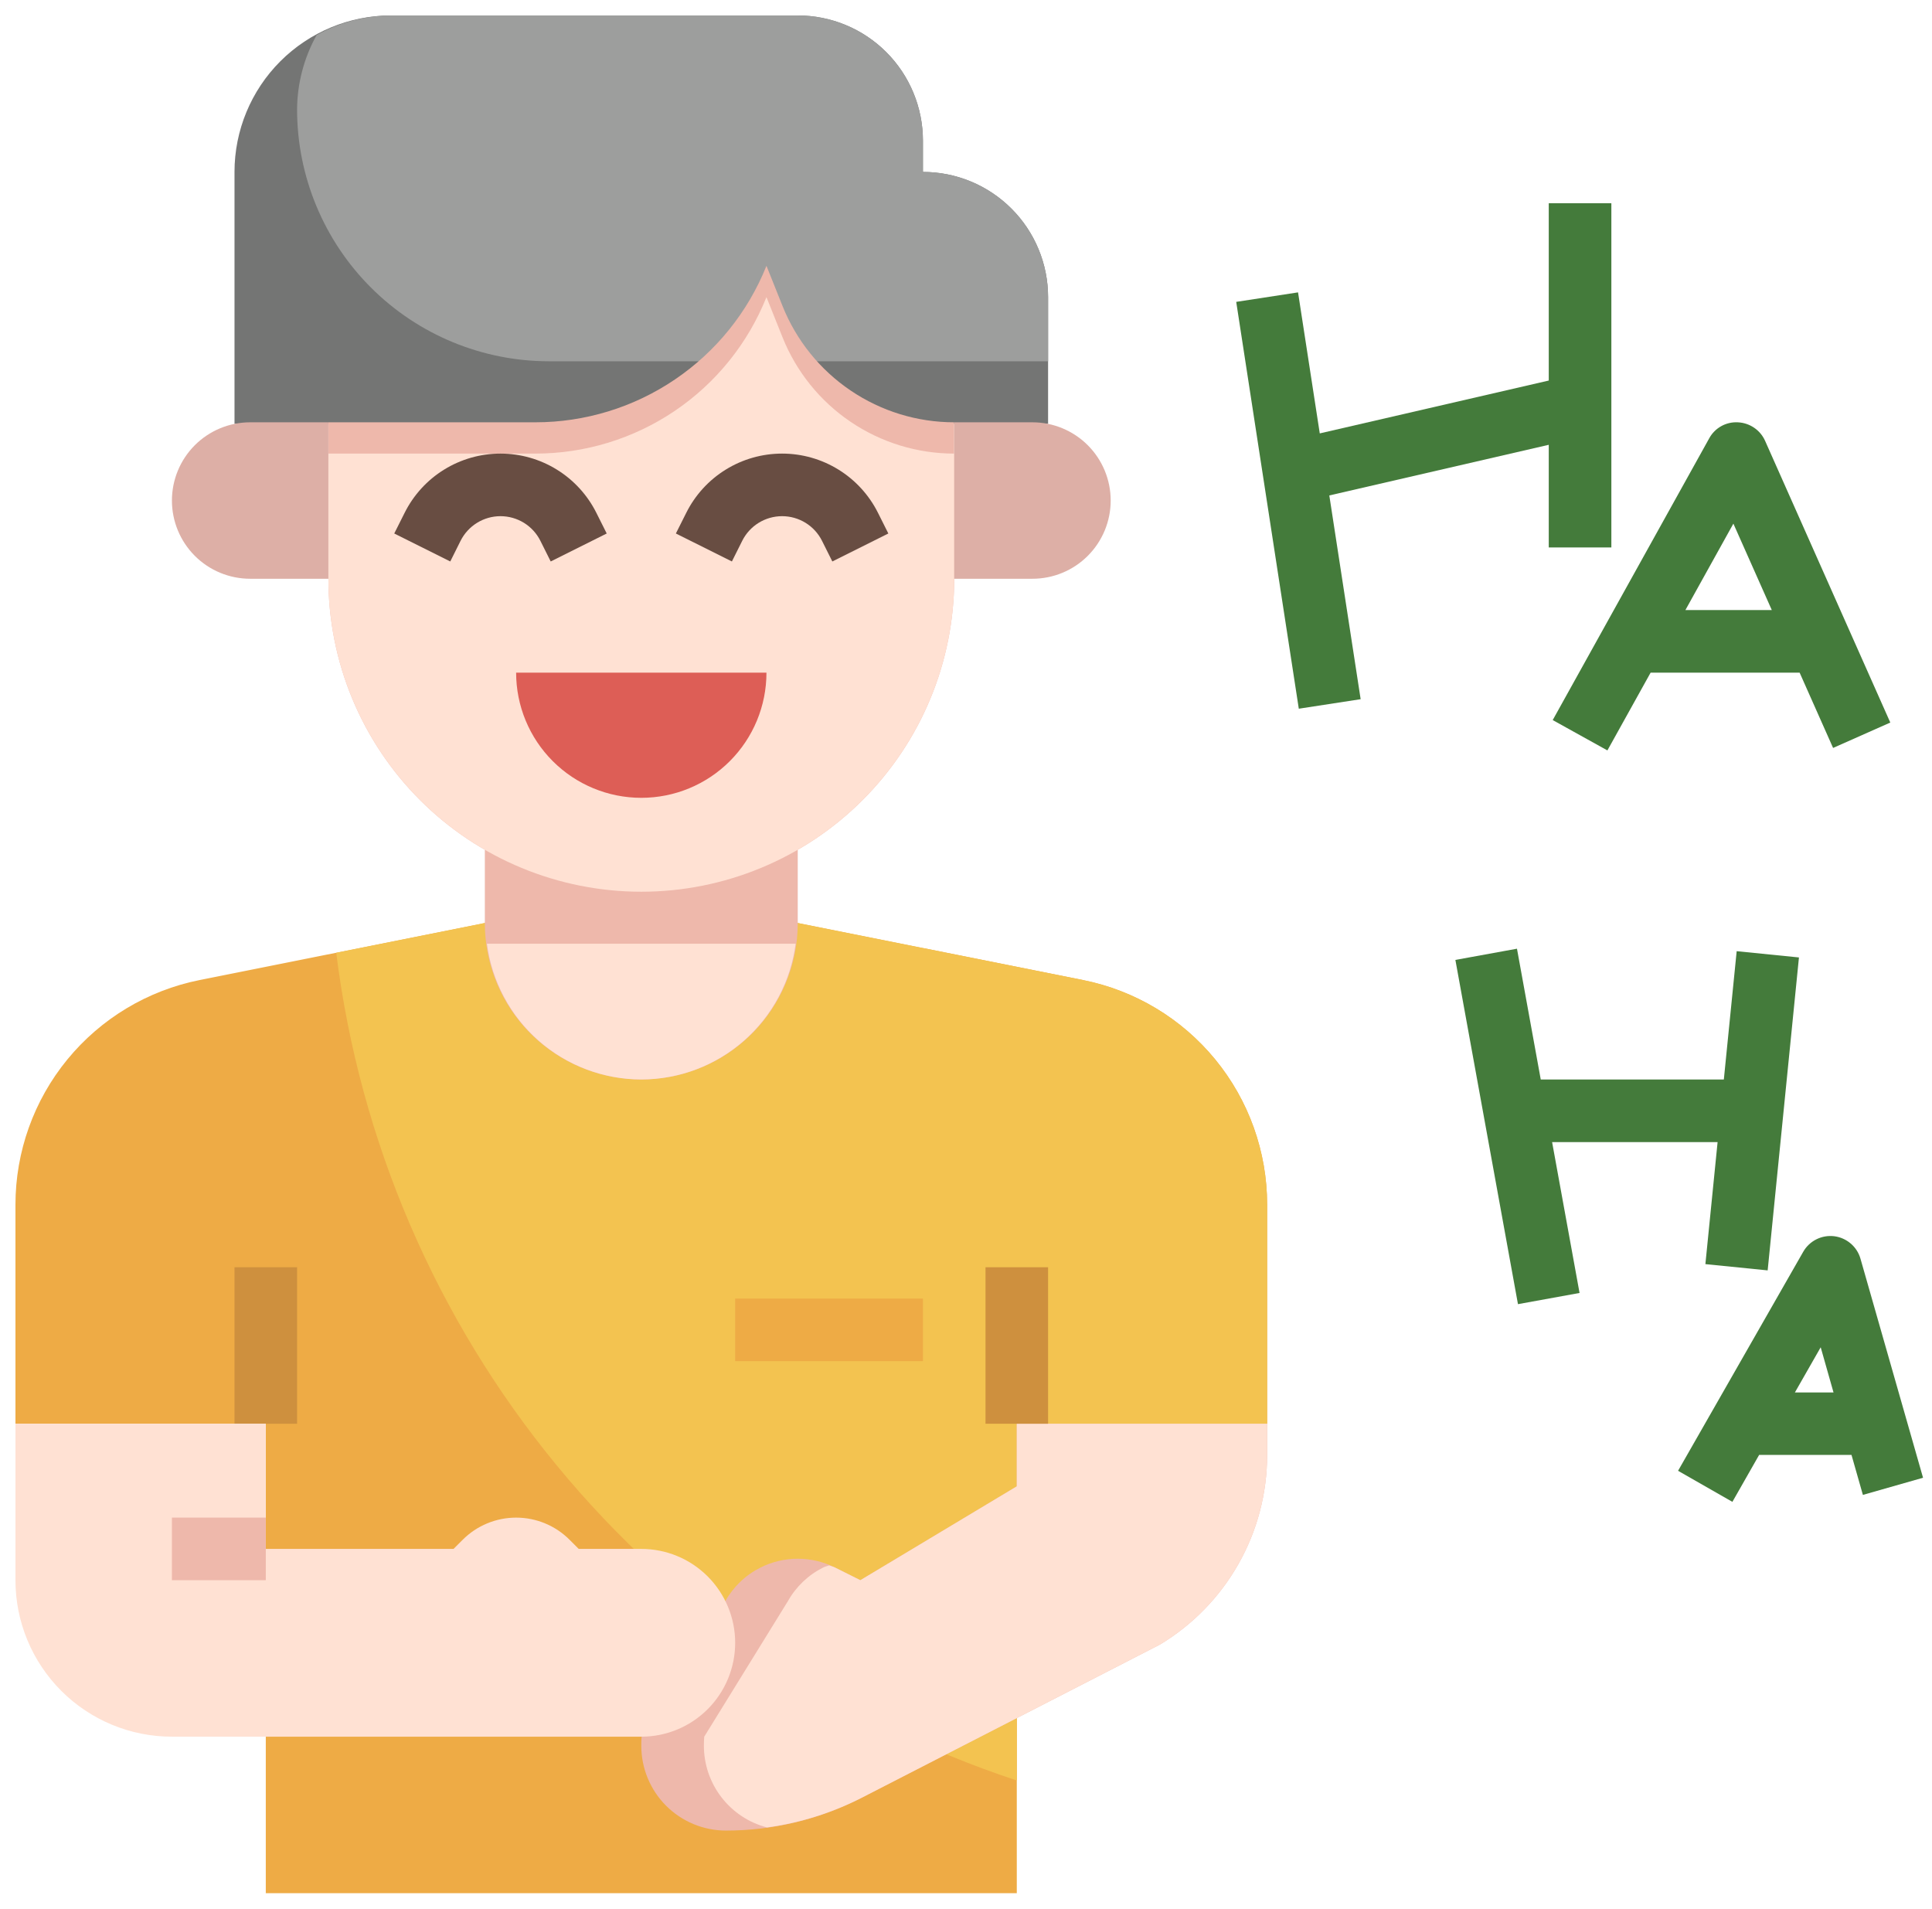 <svg width="82" height="81" viewBox="0 0 82 81" fill="none" xmlns="http://www.w3.org/2000/svg">
<path d="M11.281 60.422H0.656V51.125C0.656 48.878 1.435 46.7 2.859 44.962C4.284 43.225 6.266 42.034 8.47 41.593L20.578 39.172H33.859L45.968 41.593C48.171 42.034 50.154 43.225 51.578 44.962C53.003 46.7 53.781 48.878 53.781 51.125V60.422H43.156V80.344H11.281V60.422Z" fill="#EEAB45"/>
<path d="M45.968 41.593L33.859 39.172H20.578L14.271 40.434C15.267 48.423 18.51 55.965 23.624 62.183C28.737 68.402 35.51 73.041 43.156 75.562V60.422H53.781V51.125C53.781 48.878 53.003 46.7 51.578 44.962C50.154 43.225 48.171 42.034 45.968 41.593Z" fill="#F3C350"/>
<path d="M20.578 36.065V39.172C20.578 40.933 21.278 42.622 22.523 43.867C23.768 45.113 25.457 45.812 27.219 45.812C28.98 45.812 30.669 45.113 31.914 43.867C33.16 42.622 33.859 40.933 33.859 39.172V36.067L20.578 36.065Z" fill="#EEB8AB"/>
<path d="M9.953 17.988V7.297C9.953 5.536 10.653 3.847 11.898 2.601C13.143 1.356 14.832 0.656 16.594 0.656H33.859C35.268 0.656 36.62 1.216 37.616 2.212C38.612 3.209 39.172 4.56 39.172 5.969V7.297C40.581 7.297 41.932 7.857 42.928 8.853C43.925 9.849 44.484 11.2 44.484 12.609V17.988H9.953Z" fill="#747574"/>
<path d="M44.484 12.609C44.484 11.2 43.925 9.849 42.928 8.853C41.932 7.857 40.581 7.297 39.172 7.297V5.969C39.172 4.56 38.612 3.209 37.616 2.212C36.62 1.216 35.268 0.656 33.859 0.656H16.594C15.489 0.664 14.405 0.949 13.44 1.486C12.902 2.451 12.617 3.536 12.609 4.641C12.609 7.476 13.736 10.196 15.741 12.201C17.746 14.206 20.465 15.332 23.301 15.332H44.484V12.609Z" fill="#9D9E9D"/>
<path d="M40.5 17.922V24.562C40.5 28.085 39.101 31.463 36.61 33.954C34.119 36.444 30.741 37.844 27.219 37.844C23.696 37.844 20.318 36.444 17.828 33.954C15.337 31.463 13.938 28.085 13.938 24.562V17.922H22.723C24.834 17.922 26.897 17.289 28.645 16.105C30.394 14.922 31.747 13.242 32.531 11.281L33.214 12.989C33.797 14.445 34.802 15.693 36.101 16.572C37.4 17.452 38.932 17.922 40.5 17.922Z" fill="#EEB8AB"/>
<path d="M33.214 14.317L32.531 12.609C31.747 14.57 30.394 16.25 28.645 17.434C26.897 18.617 24.834 19.25 22.723 19.25H13.938V24.562C13.938 28.085 15.337 31.463 17.828 33.954C20.318 36.444 23.696 37.844 27.219 37.844C30.741 37.844 34.119 36.444 36.61 33.954C39.101 31.463 40.5 28.085 40.5 24.562V19.25C38.932 19.25 37.4 18.78 36.101 17.901C34.802 17.021 33.797 15.773 33.214 14.317Z" fill="#FFE1D3"/>
<path d="M13.938 17.922H10.617C9.737 17.922 8.892 18.272 8.269 18.894C7.647 19.517 7.297 20.362 7.297 21.242C7.297 22.123 7.647 22.967 8.269 23.59C8.892 24.213 9.737 24.562 10.617 24.562H13.938" fill="#DDAFA6"/>
<path d="M40.5 17.922H43.82C44.701 17.922 45.545 18.272 46.168 18.894C46.791 19.517 47.141 20.362 47.141 21.242C47.141 22.123 46.791 22.967 46.168 23.59C45.545 24.213 44.701 24.562 43.82 24.562H40.5" fill="#DDAFA6"/>
<path d="M53.781 60.422V61.75C53.781 63.37 53.362 64.963 52.563 66.373C51.765 67.783 50.615 68.962 49.226 69.796L36.569 76.296C34.789 77.211 32.816 77.688 30.814 77.688C30.342 77.688 29.874 77.594 29.438 77.414C29.002 77.233 28.605 76.968 28.271 76.634C27.937 76.3 27.673 75.903 27.492 75.467C27.311 75.031 27.219 74.563 27.219 74.091C27.219 73.958 27.219 73.825 27.233 73.703L30.787 67.944C31.133 67.332 31.653 66.837 32.282 66.523C32.771 66.278 33.312 66.151 33.859 66.151C34.407 66.151 34.947 66.278 35.437 66.523L36.516 67.062L43.156 63.078V60.422H53.781Z" fill="#EEB8AB"/>
<path d="M45.812 60.422H43.156V63.078L37.668 66.371L36.516 67.062L35.438 66.523C35.358 66.483 35.271 66.468 35.189 66.433C35.106 66.466 35.019 66.483 34.939 66.523C34.31 66.837 33.79 67.332 33.445 67.944L29.89 73.703C29.88 73.836 29.875 73.961 29.875 74.091C29.876 74.883 30.14 75.653 30.624 76.279C31.109 76.906 31.787 77.354 32.554 77.555C33.953 77.364 35.311 76.939 36.569 76.297L49.226 69.797C50.615 68.963 51.766 67.784 52.564 66.374C53.362 64.963 53.782 63.37 53.781 61.75V60.422H45.812Z" fill="#FFE1D3"/>
<path d="M9.953 53.781H12.609V60.422H9.953V53.781Z" fill="#CE903E"/>
<path d="M11.281 65.734H19.25L19.639 65.345C19.937 65.047 20.29 64.811 20.679 64.65C21.068 64.489 21.485 64.406 21.906 64.406C22.327 64.406 22.744 64.489 23.133 64.65C23.522 64.811 23.876 65.047 24.173 65.345L24.562 65.734H27.219C28.276 65.734 29.289 66.154 30.036 66.901C30.783 67.649 31.203 68.662 31.203 69.719C31.203 70.775 30.783 71.789 30.036 72.536C29.289 73.283 28.276 73.703 27.219 73.703H7.297C5.536 73.703 3.847 73.004 2.601 71.758C1.356 70.513 0.656 68.824 0.656 67.062V60.422H11.281V65.734Z" fill="#FFE1D3"/>
<path d="M7.297 64.406H11.281V67.062H7.297V64.406Z" fill="#EEB8AB"/>
<path d="M31.203 55.109H39.172V57.766H31.203V55.109Z" fill="#EEAB45"/>
<path d="M41.828 53.781H44.484V60.422H41.828V53.781Z" fill="#CE903E"/>
<path d="M32.531 28.547C32.531 29.956 31.971 31.307 30.975 32.303C29.979 33.3 28.628 33.859 27.219 33.859C25.81 33.859 24.459 33.3 23.462 32.303C22.466 31.307 21.906 29.956 21.906 28.547H32.531Z" fill="#DD5E56"/>
<path d="M23.374 23.828L22.937 22.954C22.78 22.639 22.538 22.374 22.239 22.189C21.939 22.004 21.594 21.906 21.242 21.906C20.89 21.906 20.545 22.004 20.246 22.189C19.947 22.374 19.705 22.639 19.547 22.954L19.111 23.828L16.733 22.641L17.172 21.767C17.549 21.011 18.13 20.374 18.849 19.93C19.568 19.485 20.397 19.25 21.242 19.25C22.088 19.25 22.916 19.485 23.635 19.93C24.354 20.374 24.935 21.011 25.313 21.767L25.751 22.641L23.374 23.828Z" fill="#684D42"/>
<path d="M35.327 23.828L34.89 22.954C34.733 22.639 34.491 22.374 34.192 22.189C33.892 22.004 33.547 21.906 33.195 21.906C32.843 21.906 32.498 22.004 32.199 22.189C31.9 22.374 31.658 22.639 31.501 22.954L31.064 23.828L28.686 22.641L29.125 21.767C29.502 21.011 30.083 20.374 30.802 19.93C31.521 19.485 32.35 19.25 33.195 19.25C34.041 19.25 34.869 19.485 35.588 19.93C36.307 20.374 36.888 21.011 37.266 21.767L37.704 22.641L35.327 23.828Z" fill="#684D42"/>
<path d="M72.9 48.469L72.382 53.648L75.025 53.914L76.353 40.633L73.71 40.367L73.165 45.812H65.394L64.385 40.262L61.771 40.738L64.427 55.347L67.041 54.872L65.876 48.469H72.9Z" fill="#447B3B"/>
<path d="M79.067 63.442L81.62 62.714L78.964 53.417C78.892 53.166 78.748 52.942 78.549 52.773C78.35 52.603 78.106 52.496 77.847 52.464C77.588 52.433 77.325 52.479 77.092 52.596C76.858 52.713 76.665 52.896 76.535 53.123L71.222 62.419L73.528 63.737L74.663 61.745H78.583L79.067 63.442ZM76.181 59.094L77.276 57.177L77.82 59.094H76.181Z" fill="#447B3B"/>
<path d="M65.734 18.877V23.234H68.391V8.625H65.734V16.15L56.015 18.393L55.093 12.408L52.469 12.811L55.125 30.077L57.75 29.673L56.42 21.026L65.734 18.877Z" fill="#447B3B"/>
<path d="M68.223 31.847L70.057 28.547H76.382L77.802 31.742L80.23 30.664L74.917 18.711C74.817 18.485 74.656 18.292 74.451 18.153C74.247 18.014 74.008 17.934 73.762 17.923C73.514 17.909 73.268 17.966 73.052 18.087C72.836 18.208 72.659 18.388 72.542 18.606L65.902 30.559L68.223 31.847ZM73.57 22.222L75.201 25.891H71.533L73.57 22.222Z" fill="#447B3B"/>
<path d="M27.219 45.812C28.824 45.81 30.373 45.224 31.578 44.164C32.784 43.104 33.563 41.643 33.77 40.051H20.667C20.875 41.643 21.654 43.104 22.859 44.164C24.064 45.224 25.614 45.81 27.219 45.812Z" fill="#FFE1D3"/>
</svg>
